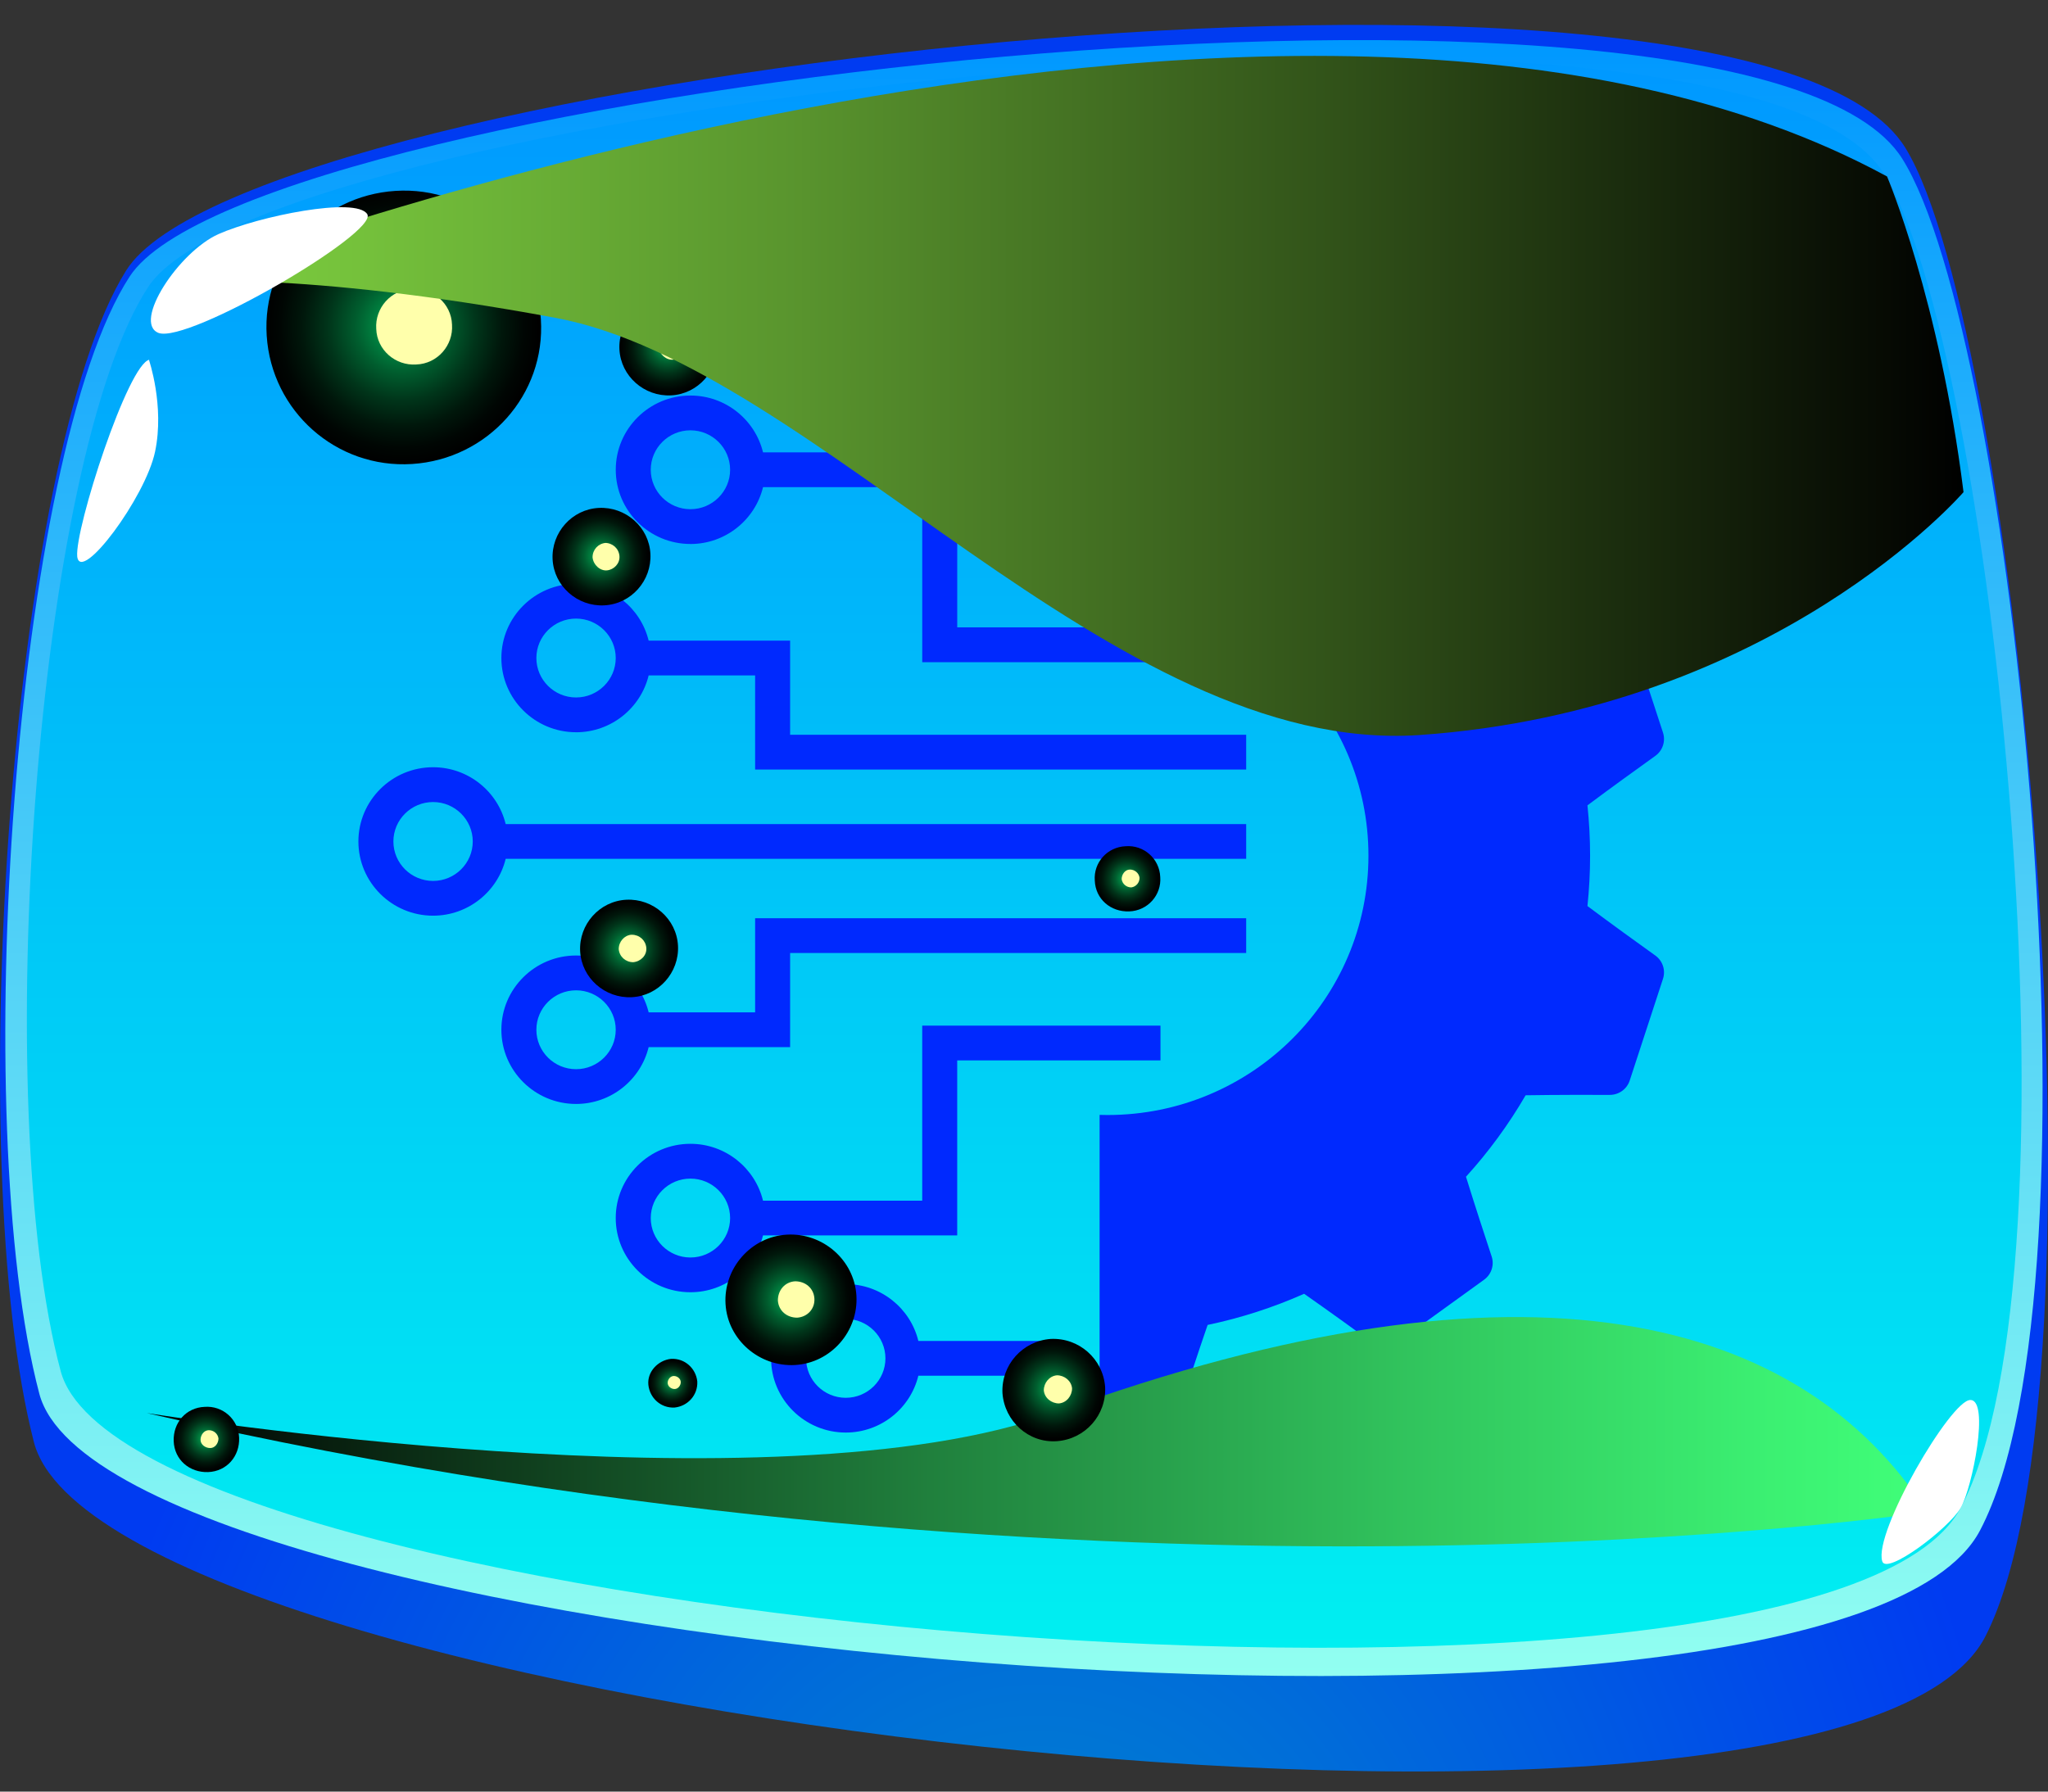 <svg width="80" height="70" viewBox="0 0 80 70" fill="none" xmlns="http://www.w3.org/2000/svg">
<rect x="0" y="0" width="80" height="70" fill="#333333" stroke="none"/>
<path d="M1.322 56.336C4.04 66.953 71.937 74.943 77.561 63.923C82.674 53.896 78.826 12.954 74.44 5.795C68.492 -3.964 9.745 2.873 4.928 10.568C0.434 17.727 -1.504 45.343 1.322 56.336Z" fill="url(#paint0_radial_426_7876)"/>
<path d="M1.537 54.459C4.255 64.701 71.749 70.439 77.346 59.794C82.432 50.115 78.665 13.115 74.305 6.198C68.385 -3.187 9.853 3.409 5.062 10.809C0.568 17.727 -1.262 43.841 1.537 54.459Z" fill="url(#paint1_linear_426_7876)"/>
<path d="M2.371 53.574C5.035 63.522 71.103 69.232 76.592 58.91C81.571 49.526 77.83 13.464 73.578 6.761C67.766 -2.382 10.498 4.026 5.789 11.211C1.402 17.915 -0.401 43.252 2.371 53.574Z" fill="url(#paint2_linear_426_7876)"/>
<path d="M64.66 37.333C64.039 36.888 62.934 36.092 62.01 35.401C62.077 34.754 62.113 34.098 62.113 33.434C62.113 32.769 62.077 32.112 62.01 31.466C62.934 30.775 64.039 29.979 64.66 29.534C64.949 29.327 65.07 28.959 64.96 28.622L64.318 26.659L64.303 26.613L63.661 24.65C63.552 24.313 63.235 24.085 62.879 24.088C62.114 24.091 60.75 24.092 59.595 24.073C58.931 22.931 58.149 21.864 57.265 20.891C57.605 19.791 58.028 18.5 58.267 17.778C58.379 17.441 58.258 17.073 57.97 16.865L56.29 15.651L56.251 15.623L54.571 14.409C54.283 14.201 53.892 14.203 53.605 14.412C52.989 14.861 51.887 15.659 50.942 16.318C49.746 15.786 48.484 15.376 47.173 15.101C46.797 14.014 46.378 12.724 46.144 12C46.036 11.664 45.72 11.435 45.364 11.435H42.953V23.305C43.056 23.302 43.16 23.3 43.263 23.3C48.892 23.3 53.455 27.836 53.455 33.432C53.455 39.029 48.892 43.565 43.263 43.565C43.159 43.565 43.056 43.563 42.953 43.56V55.433H45.364C45.72 55.433 46.036 55.204 46.144 54.867C46.378 54.143 46.797 52.854 47.173 51.767C48.484 51.492 49.746 51.081 50.942 50.55C51.887 51.21 52.989 52.007 53.605 52.456C53.893 52.665 54.283 52.666 54.571 52.458L56.251 51.244L56.29 51.216L57.97 50.002C58.258 49.794 58.379 49.425 58.267 49.089C58.028 48.366 57.604 47.075 57.265 45.977C58.149 45.003 58.931 43.936 59.595 42.794C60.751 42.775 62.115 42.776 62.879 42.779C63.235 42.781 63.551 42.554 63.661 42.217L64.303 40.254L64.318 40.209L64.96 38.245C65.07 37.908 64.949 37.54 64.66 37.333Z" fill="#0029FE"/>
<path d="M48.679 33.557V32.198H19.753C19.444 30.925 18.291 29.977 16.917 29.977C15.309 29.977 14 31.278 14 32.877C14 34.476 15.309 35.777 16.917 35.777C18.29 35.777 19.444 34.828 19.753 33.556H48.679V33.557ZM16.917 34.419C16.062 34.419 15.367 33.727 15.367 32.878C15.367 32.028 16.062 31.337 16.917 31.337C17.772 31.337 18.467 32.028 18.467 32.878C18.467 33.727 17.772 34.419 16.917 34.419Z" fill="#0029FE"/>
<path d="M37.391 41.432H45.331V40.073H36.024V46.911H29.805C29.496 45.639 28.342 44.69 26.969 44.69C25.36 44.69 24.052 45.991 24.052 47.59C24.052 49.189 25.36 50.49 26.969 50.49C28.341 50.49 29.496 49.541 29.805 48.269H37.391V41.431V41.432ZM26.97 49.132C26.115 49.132 25.42 48.441 25.42 47.591C25.42 46.742 26.115 46.05 26.97 46.05C27.824 46.05 28.52 46.742 28.52 47.591C28.52 48.441 27.824 49.132 26.97 49.132Z" fill="#0029FE"/>
<path d="M25.338 40.913H30.864V37.235H48.679V35.876H29.497V39.554H25.338C25.029 38.282 23.876 37.333 22.502 37.333C20.893 37.333 19.585 38.634 19.585 40.233C19.585 41.832 20.893 43.133 22.502 43.133C23.875 43.133 25.029 42.184 25.338 40.912V40.913ZM22.502 41.775C21.647 41.775 20.952 41.084 20.952 40.234C20.952 39.384 21.647 38.693 22.502 38.693C23.356 38.693 24.052 39.384 24.052 40.234C24.052 41.084 23.356 41.775 22.502 41.775Z" fill="#0029FE"/>
<path d="M33.037 50.172C31.429 50.172 30.12 51.473 30.12 53.072C30.12 54.671 31.429 55.972 33.037 55.972C34.41 55.972 35.565 55.023 35.873 53.751H41.572V52.392H35.873C35.565 51.12 34.411 50.171 33.037 50.171V50.172ZM33.037 54.614C32.183 54.614 31.487 53.923 31.487 53.073C31.487 52.223 32.183 51.532 33.037 51.532C33.892 51.532 34.587 52.223 34.587 53.073C34.587 53.923 33.892 54.614 33.037 54.614Z" fill="#0029FE"/>
<path d="M22.502 28.611C23.875 28.611 25.029 27.662 25.338 26.39H29.497V30.068H48.679V28.709H30.864V25.031H25.338C25.029 23.759 23.876 22.81 22.502 22.81C20.893 22.81 19.585 24.111 19.585 25.71C19.585 27.309 20.893 28.61 22.502 28.61V28.611ZM22.502 24.169C23.356 24.169 24.052 24.86 24.052 25.71C24.052 26.559 23.356 27.251 22.502 27.251C21.647 27.251 20.952 26.559 20.952 25.71C20.952 24.86 21.647 24.169 22.502 24.169Z" fill="#0029FE"/>
<path d="M26.97 21.255C28.342 21.255 29.497 20.306 29.806 19.034H36.025V25.872H45.332V24.512H37.392V17.675H29.806C29.497 16.402 28.343 15.454 26.97 15.454C25.361 15.454 24.053 16.755 24.053 18.354C24.053 19.953 25.361 21.254 26.97 21.254V21.255ZM26.97 16.813C27.824 16.813 28.52 17.504 28.52 18.354C28.52 19.203 27.824 19.895 26.97 19.895C26.115 19.895 25.42 19.203 25.42 18.354C25.42 17.504 26.115 16.813 26.97 16.813Z" fill="#0029FE"/>
<path d="M33.037 15.773C34.41 15.773 35.565 14.824 35.873 13.552H41.572V12.193H35.873C35.565 10.921 34.411 9.972 33.037 9.972C31.429 9.972 30.12 11.273 30.12 12.872C30.12 14.471 31.429 15.772 33.037 15.772V15.773ZM33.037 11.331C33.892 11.331 34.587 12.022 34.587 12.872C34.587 13.722 33.892 14.413 33.037 14.413C32.183 14.413 31.487 13.722 31.487 12.872C31.487 12.022 32.183 11.331 33.037 11.331Z" fill="#0029FE"/>
<path style="mix-blend-mode:screen" d="M75.274 59.071C75.274 59.071 43.518 63.924 5.735 55.21C5.735 55.21 30.278 59.178 41.177 55.21C59.719 48.453 70.403 51.483 75.274 59.071Z" fill="url(#paint3_linear_426_7876)"/>
<path style="mix-blend-mode:screen" d="M23.389 19.845C24.439 19.791 25.354 20.596 25.407 21.641C25.461 22.687 24.654 23.599 23.604 23.652C22.555 23.706 21.64 22.901 21.586 21.856C21.532 20.81 22.34 19.898 23.389 19.845Z" fill="url(#paint4_radial_426_7876)"/>
<path d="M23.631 21.212C23.927 21.212 24.17 21.427 24.197 21.722C24.223 22.017 23.981 22.258 23.712 22.285C23.443 22.312 23.174 22.07 23.147 21.775C23.147 21.48 23.362 21.239 23.658 21.212H23.631Z" fill="#FFFFAB"/>
<path style="mix-blend-mode:screen" d="M25.999 11.64C27.049 11.587 27.964 12.391 28.018 13.437C28.072 14.482 27.264 15.394 26.215 15.448C25.165 15.501 24.25 14.697 24.196 13.651C24.143 12.606 24.95 11.694 25.999 11.64Z" fill="url(#paint5_radial_426_7876)"/>
<path d="M26.215 13.008C26.511 13.008 26.753 13.222 26.78 13.49C26.78 13.785 26.565 14.027 26.296 14.053C26.026 14.08 25.757 13.839 25.73 13.571C25.73 13.276 25.946 13.035 26.242 13.008H26.215Z" fill="#FFFFAB"/>
<path style="mix-blend-mode:screen" d="M24.465 35.154C25.515 35.101 26.43 35.905 26.484 36.951C26.537 37.996 25.73 38.908 24.681 38.962C23.631 39.015 22.716 38.211 22.662 37.165C22.608 36.12 23.416 35.208 24.465 35.154Z" fill="url(#paint6_radial_426_7876)"/>
<path d="M24.681 36.522C24.977 36.522 25.219 36.736 25.246 37.031C25.273 37.326 25.031 37.568 24.735 37.594C24.439 37.594 24.196 37.38 24.169 37.085C24.169 36.79 24.385 36.549 24.654 36.522H24.681Z" fill="#FFFFAB"/>
<path style="mix-blend-mode:screen" d="M15.45 7.458C18.41 7.27 20.94 9.522 21.128 12.472C21.317 15.421 19.056 17.941 16.096 18.129C13.136 18.317 10.606 16.064 10.418 13.115C10.229 10.166 12.49 7.645 15.45 7.458Z" fill="url(#paint7_radial_426_7876)"/>
<path d="M16.096 11.292C16.903 11.238 17.63 11.855 17.657 12.686C17.711 13.49 17.092 14.214 16.258 14.241C15.45 14.295 14.723 13.678 14.697 12.847C14.643 12.043 15.262 11.319 16.096 11.292Z" fill="#FFFFAB"/>
<path style="mix-blend-mode:screen" d="M30.736 48.239C32.135 48.158 33.373 49.231 33.454 50.625C33.535 52.019 32.458 53.252 31.059 53.333C29.659 53.413 28.421 52.341 28.341 50.947C28.26 49.552 29.336 48.319 30.736 48.239Z" fill="url(#paint8_radial_426_7876)"/>
<path d="M31.058 50.062C31.462 50.062 31.785 50.33 31.812 50.732C31.839 51.134 31.543 51.456 31.139 51.483C30.736 51.483 30.413 51.215 30.386 50.812C30.386 50.41 30.655 50.089 31.058 50.062Z" fill="#FFFFAB"/>
<path style="mix-blend-mode:screen" d="M7.996 54.968C8.695 54.915 9.314 55.451 9.341 56.175C9.368 56.899 8.857 57.489 8.13 57.516C7.404 57.542 6.812 57.033 6.785 56.309C6.758 55.585 7.269 54.995 7.996 54.968Z" fill="url(#paint9_radial_426_7876)"/>
<path d="M8.157 55.88C8.346 55.88 8.507 56.014 8.534 56.202C8.534 56.389 8.4 56.577 8.211 56.577C8.023 56.577 7.834 56.443 7.834 56.255C7.834 56.068 7.969 55.88 8.157 55.88Z" fill="#FFFFAB"/>
<path style="mix-blend-mode:screen" d="M43.976 33.063C44.676 33.009 45.295 33.546 45.322 34.27C45.375 34.967 44.837 35.583 44.111 35.61C43.384 35.637 42.792 35.127 42.765 34.404C42.711 33.706 43.249 33.09 43.976 33.063Z" fill="url(#paint10_radial_426_7876)"/>
<path d="M44.137 33.975C44.326 33.975 44.487 34.109 44.514 34.296C44.514 34.484 44.38 34.645 44.191 34.672C44.003 34.672 43.841 34.538 43.815 34.35C43.815 34.162 43.949 33.975 44.137 33.975Z" fill="#FFFFAB"/>
<path style="mix-blend-mode:screen" d="M26.215 53.092C26.753 53.065 27.184 53.467 27.238 53.976C27.264 54.513 26.861 54.942 26.349 54.995C25.811 55.022 25.381 54.62 25.327 54.11C25.273 53.601 25.704 53.145 26.215 53.092Z" fill="url(#paint11_radial_426_7876)"/>
<path d="M26.323 53.762C26.457 53.762 26.592 53.869 26.592 54.003C26.592 54.137 26.484 54.271 26.35 54.271C26.215 54.271 26.081 54.164 26.081 54.03C26.081 53.896 26.188 53.762 26.323 53.762Z" fill="#FFFFAB"/>
<path style="mix-blend-mode:screen" d="M41.043 52.314C42.146 52.26 43.088 53.092 43.169 54.191C43.223 55.29 42.389 56.228 41.285 56.309C40.182 56.389 39.24 55.531 39.159 54.432C39.105 53.333 39.94 52.394 41.043 52.314Z" fill="url(#paint12_radial_426_7876)"/>
<path d="M41.285 53.735C41.581 53.735 41.85 53.95 41.877 54.244C41.877 54.539 41.662 54.807 41.366 54.834C41.07 54.834 40.801 54.62 40.774 54.325C40.774 54.03 40.989 53.762 41.285 53.735Z" fill="#FFFFAB"/>
<path d="M73.525 61.001C73.175 59.875 76.216 54.673 76.969 54.7C77.723 54.7 77.05 58.105 76.592 58.91C76.135 59.714 73.686 61.564 73.525 61.001Z" fill="white"/>
<path style="mix-blend-mode:screen" d="M6.731 11.024C6.731 11.024 50.462 -5.734 73.713 6.895C73.713 6.895 75.758 11.694 76.7 19.228C76.7 19.228 69.353 27.755 55.44 28.72C43.465 29.524 31.812 14.295 21.694 12.418C11.602 10.541 6.731 11.024 6.731 11.024Z" fill="url(#paint13_linear_426_7876)"/>
<path d="M5.843 14.053C5.009 14.188 2.91 20.676 3.017 21.748C3.152 22.821 5.681 19.443 6.058 17.646C6.435 15.85 5.816 14.053 5.816 14.053H5.843Z" fill="white"/>
<path d="M6.193 13.008C5.17 12.606 6.973 9.844 8.534 9.147C10.095 8.45 13.916 7.672 14.347 8.369C14.777 9.093 7.35 13.437 6.193 13.008Z" fill="white"/>
<defs>
<radialGradient id="paint0_radial_426_7876" cx="0" cy="0" r="1" gradientUnits="userSpaceOnUse" gradientTransform="translate(40.511 81.744) scale(38.696 48.736)">
<stop stop-color="#008CCA"/>
<stop offset="1" stop-color="#003BF1"/>
</radialGradient>
<linearGradient id="paint1_linear_426_7876" x1="40.02" y1="65.505" x2="40.02" y2="1.559" gradientUnits="userSpaceOnUse">
<stop stop-color="#92FFF1"/>
<stop offset="1" stop-color="#0098FF"/>
</linearGradient>
<linearGradient id="paint2_linear_426_7876" x1="40.02" y1="64.379" x2="40.02" y2="2.23" gradientUnits="userSpaceOnUse">
<stop stop-color="#00EFF1"/>
<stop offset="1" stop-color="#0098FF"/>
</linearGradient>
<linearGradient id="paint3_linear_426_7876" x1="75.274" y1="55.961" x2="5.735" y2="55.961" gradientUnits="userSpaceOnUse">
<stop stop-color="#40FF79"/>
<stop offset="0.1" stop-color="#3BEE71"/>
<stop offset="0.29" stop-color="#31C45D"/>
<stop offset="0.56" stop-color="#20803D"/>
<stop offset="0.88" stop-color="#092411"/>
<stop offset="1"/>
</linearGradient>
<radialGradient id="paint4_radial_426_7876" cx="0" cy="0" r="1" gradientUnits="userSpaceOnUse" gradientTransform="translate(23.466 21.723) rotate(-93.433) scale(1.904 1.911)">
<stop stop-color="#00B359"/>
<stop offset="0.13" stop-color="#009148"/>
<stop offset="0.34" stop-color="#005D2E"/>
<stop offset="0.54" stop-color="#00351A"/>
<stop offset="0.73" stop-color="#00170B"/>
<stop offset="0.89" stop-color="#000603"/>
<stop offset="1"/>
</radialGradient>
<radialGradient id="paint5_radial_426_7876" cx="0" cy="0" r="1" gradientUnits="userSpaceOnUse" gradientTransform="translate(26.076 13.537) rotate(-93.433) scale(1.904 1.911)">
<stop stop-color="#00B359"/>
<stop offset="0.13" stop-color="#009148"/>
<stop offset="0.34" stop-color="#005D2E"/>
<stop offset="0.54" stop-color="#00351A"/>
<stop offset="0.73" stop-color="#00170B"/>
<stop offset="0.89" stop-color="#000603"/>
<stop offset="1"/>
</radialGradient>
<radialGradient id="paint6_radial_426_7876" cx="0" cy="0" r="1" gradientUnits="userSpaceOnUse" gradientTransform="translate(24.52 37.051) rotate(-93.433) scale(1.904 1.911)">
<stop stop-color="#00B359"/>
<stop offset="0.13" stop-color="#009148"/>
<stop offset="0.34" stop-color="#005D2E"/>
<stop offset="0.54" stop-color="#00351A"/>
<stop offset="0.73" stop-color="#00170B"/>
<stop offset="0.89" stop-color="#000603"/>
<stop offset="1"/>
</radialGradient>
<radialGradient id="paint7_radial_426_7876" cx="0" cy="0" r="1" gradientUnits="userSpaceOnUse" gradientTransform="translate(15.704 12.758) rotate(-93.433) scale(5.336 5.355)">
<stop stop-color="#00B359"/>
<stop offset="0.13" stop-color="#009148"/>
<stop offset="0.34" stop-color="#005D2E"/>
<stop offset="0.54" stop-color="#00351A"/>
<stop offset="0.73" stop-color="#00170B"/>
<stop offset="0.89" stop-color="#000603"/>
<stop offset="1"/>
</radialGradient>
<radialGradient id="paint8_radial_426_7876" cx="0" cy="0" r="1" gradientUnits="userSpaceOnUse" gradientTransform="translate(30.842 50.749) rotate(-93.433) scale(2.547 2.557)">
<stop stop-color="#00B359"/>
<stop offset="0.13" stop-color="#009148"/>
<stop offset="0.34" stop-color="#005D2E"/>
<stop offset="0.54" stop-color="#00351A"/>
<stop offset="0.73" stop-color="#00170B"/>
<stop offset="0.89" stop-color="#000603"/>
<stop offset="1"/>
</radialGradient>
<radialGradient id="paint9_radial_426_7876" cx="0" cy="0" r="1" gradientUnits="userSpaceOnUse" gradientTransform="translate(8.039 56.217) rotate(-93.433) scale(1.287 1.292)">
<stop stop-color="#00B359"/>
<stop offset="0.13" stop-color="#009148"/>
<stop offset="0.34" stop-color="#005D2E"/>
<stop offset="0.54" stop-color="#00351A"/>
<stop offset="0.73" stop-color="#00170B"/>
<stop offset="0.89" stop-color="#000603"/>
<stop offset="1"/>
</radialGradient>
<radialGradient id="paint10_radial_426_7876" cx="0" cy="0" r="1" gradientUnits="userSpaceOnUse" gradientTransform="translate(44.011 34.333) rotate(-93.433) scale(1.287 1.292)">
<stop stop-color="#00B359"/>
<stop offset="0.13" stop-color="#009148"/>
<stop offset="0.34" stop-color="#005D2E"/>
<stop offset="0.54" stop-color="#00351A"/>
<stop offset="0.73" stop-color="#00170B"/>
<stop offset="0.89" stop-color="#000603"/>
<stop offset="1"/>
</radialGradient>
<radialGradient id="paint11_radial_426_7876" cx="0" cy="0" r="1" gradientUnits="userSpaceOnUse" gradientTransform="translate(26.24 54.032) rotate(-93.433) scale(0.938 0.942)">
<stop stop-color="#00B359"/>
<stop offset="0.13" stop-color="#009148"/>
<stop offset="0.34" stop-color="#005D2E"/>
<stop offset="0.54" stop-color="#00351A"/>
<stop offset="0.73" stop-color="#00170B"/>
<stop offset="0.89" stop-color="#000603"/>
<stop offset="1"/>
</radialGradient>
<radialGradient id="paint12_radial_426_7876" cx="0" cy="0" r="1" gradientUnits="userSpaceOnUse" gradientTransform="translate(41.136 54.273) rotate(-93.433) scale(1.984 1.991)">
<stop stop-color="#00B359"/>
<stop offset="0.13" stop-color="#009148"/>
<stop offset="0.34" stop-color="#005D2E"/>
<stop offset="0.54" stop-color="#00351A"/>
<stop offset="0.73" stop-color="#00170B"/>
<stop offset="0.89" stop-color="#000603"/>
<stop offset="1"/>
</radialGradient>
<linearGradient id="paint13_linear_426_7876" x1="6.731" y1="15.475" x2="76.7" y2="15.475" gradientUnits="userSpaceOnUse">
<stop stop-color="#7ED140"/>
<stop offset="0.11" stop-color="#74C03B"/>
<stop offset="0.34" stop-color="#5A962E"/>
<stop offset="0.65" stop-color="#315219"/>
<stop offset="1"/>
</linearGradient>
</defs>
</svg>
